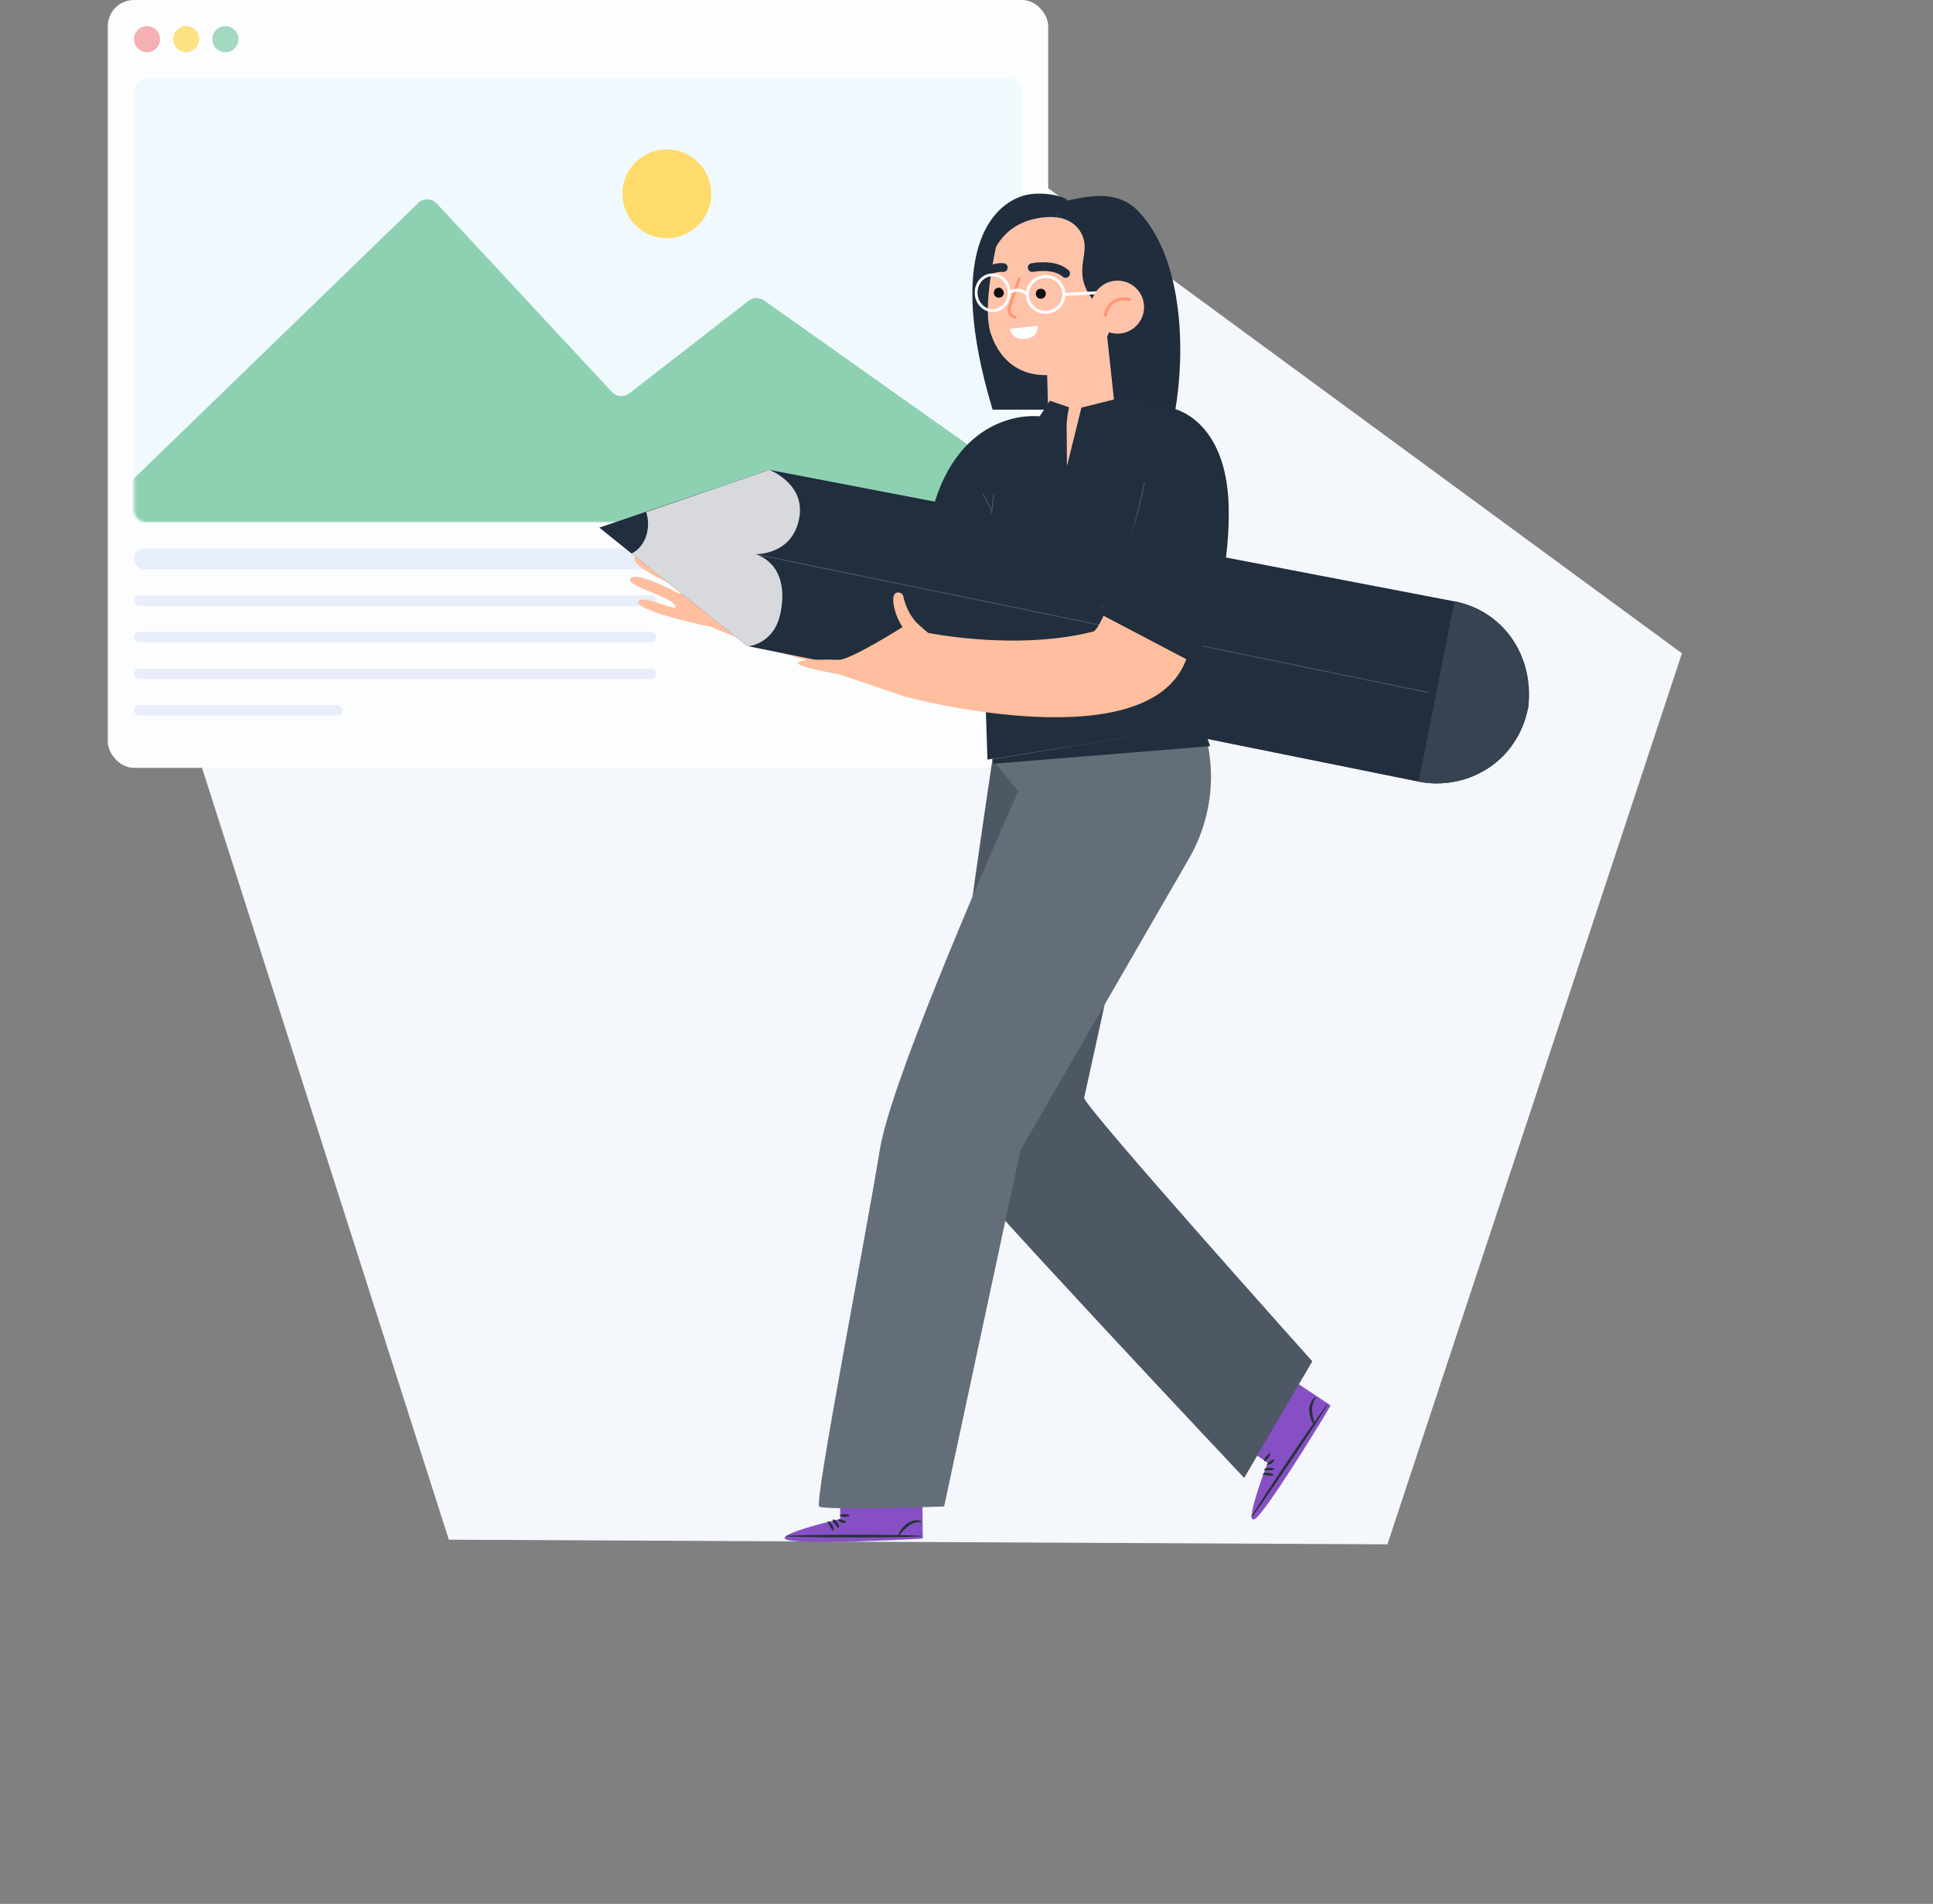 <svg width="740" height="729" viewBox="0 0 740 729" fill="none" xmlns="http://www.w3.org/2000/svg">
<rect x="0" y="0" width="740" height="729" fill="#808080" stroke="none"/>
<path fill-rule="evenodd" clip-rule="evenodd" d="M643.883 250.157L531.142 591.331L171.827 589.551L62.379 247.208L354.125 37.451L643.883 250.157Z" fill="#F4F7FC"/>
<rect x="41.277" width="360" height="294" rx="10" fill="#FCFDFE"/>
<circle cx="56.277" cy="15" r="5" fill="#F5B0B2"/>
<circle cx="71.277" cy="15" r="5" fill="#FEE182"/>
<circle cx="86.277" cy="15" r="5" fill="#A2D9C0"/>
<path d="M386.277 30H56.277C53.516 30 51.277 32.239 51.277 35V195C51.277 197.761 53.516 200 56.277 200H386.277C389.039 200 391.277 197.761 391.277 195V35C391.277 32.239 389.039 30 386.277 30Z" fill="#F0F9FD"/>
<mask id="mask0" mask-type="alpha" maskUnits="userSpaceOnUse" x="51" y="30" width="341" height="170">
<path d="M386.277 30H56.277C53.516 30 51.277 32.239 51.277 35V195C51.277 197.761 53.516 200 56.277 200H386.277C389.039 200 391.277 197.761 391.277 195V35C391.277 32.239 389.039 30 386.277 30Z" fill="#F0F9FD"/>
</mask>
<g mask="url(#mask0)">
<path d="M44.477 200V191.917C44.477 190.564 45.026 189.269 45.998 188.327L160.078 77.754C162.091 75.804 165.314 75.888 167.222 77.942L234.216 150.061C235.979 151.959 238.9 152.196 240.946 150.607L286.557 115.187C288.297 113.836 290.715 113.783 292.513 115.055L395.967 188.306C397.291 189.243 398.078 190.764 398.078 192.386V200H44.477Z" fill="#8ED1B2"/>
<path d="M255.277 91.2C264.666 91.2 272.277 83.589 272.277 74.2C272.277 64.811 264.666 57.2 255.277 57.2C245.889 57.2 238.277 64.811 238.277 74.2C238.277 83.589 245.889 91.2 255.277 91.2Z" fill="#FEDB6B"/>
</g>
<rect x="51.277" y="210" width="200" height="8" rx="4" fill="#E8EEF9"/>
<rect x="51.277" y="228" width="200" height="4" rx="2" fill="#E8EEF9"/>
<rect x="51.277" y="242" width="200" height="4" rx="2" fill="#E8EEF9"/>
<rect x="51.277" y="256" width="200" height="4" rx="2" fill="#E8EEF9"/>
<rect x="51.277" y="270" width="80" height="4" rx="2" fill="#E8EEF9"/>
<g clip-path="url(#clip0)">
<path d="M406.221 150.806L396.604 178.998L421.503 184.926V163.321L416.629 142.111L406.221 150.806Z" fill="#FFC3AA"/>
<path d="M435.995 81.116C428.222 72.817 417.683 74.793 408.857 76.769C406.881 74.793 398.318 73.212 392.258 74.793C379.611 78.218 361.826 96.661 380.006 156.866H449.959C453.648 134.997 453.253 99.56 435.995 81.116Z" fill="#1F2D3D"/>
<path d="M400.688 136.973L401.215 156.207C401.347 163.057 407.012 168.59 413.862 168.722C421.503 168.722 427.431 162.267 426.641 154.758L422.689 118.135L400.688 136.973Z" fill="#FFC3AA"/>
<path d="M385.143 87.967C383.036 89.679 381.718 92.182 381.191 94.949C379.61 102.853 376.449 119.452 379.347 127.883C383.036 138.818 391.994 145.8 406.353 143.033C406.353 143.033 423.084 142.243 427.168 117.739C433.096 82.961 403.192 72.817 385.143 87.967Z" fill="#FFC3AA"/>
<path d="M404.509 83.224C404.509 83.224 388.569 81.116 381.06 94.949C381.06 94.949 381.85 74.793 406.09 77.559L404.509 83.224Z" fill="#1F2D3D"/>
<path d="M404.509 83.224C404.509 83.224 413.203 83.751 415.048 92.446C416.365 99.033 410.042 106.278 420.317 116.949L430.856 107.859C430.856 107.859 437.97 77.296 406.221 77.428L404.509 83.224Z" fill="#1F2D3D"/>
<path d="M384.222 112.602C383.958 113.655 382.904 114.182 381.85 113.919C380.796 113.655 380.269 112.602 380.533 111.548C380.796 110.494 381.85 109.967 382.904 110.23C383.826 110.625 384.485 111.679 384.222 112.602Z" fill="#101010"/>
<path d="M400.294 112.997C400.03 114.051 398.977 114.578 397.923 114.314C396.869 114.051 396.342 112.997 396.605 111.943C396.869 110.889 397.923 110.362 398.977 110.626C400.03 110.889 400.557 111.943 400.294 112.997Z" fill="#101010"/>
<path d="M390.15 106.805L386.461 117.608C385.934 119.188 386.857 121.033 388.437 121.428" stroke="#FF9574" stroke-width="1.134" stroke-miterlimit="10" stroke-linecap="round" stroke-linejoin="round"/>
<path d="M386.593 125.907L397.264 124.721C397.264 124.721 397.922 129.069 392.653 129.727C387.383 130.386 386.593 125.907 386.593 125.907Z" fill="white"/>
<path d="M384.09 102.458C384.09 102.458 380.796 101.931 376.317 104.697" stroke="#1F2D3D" stroke-width="3.349" stroke-miterlimit="10" stroke-linecap="round"/>
<path d="M395.156 102.458C395.156 102.458 403.587 100.745 407.935 104.697" stroke="#1F2D3D" stroke-width="3.349" stroke-miterlimit="10" stroke-linecap="round"/>
<path d="M386.329 112.075C386.329 115.895 383.563 118.925 380.006 118.925C376.581 118.925 373.683 115.895 373.683 112.075C373.683 108.254 376.449 105.224 380.006 105.224C383.563 105.224 386.329 108.386 386.329 112.075Z" stroke="white" stroke-width="1.074" stroke-miterlimit="10"/>
<path d="M407.276 112.733C407.276 116.554 404.114 119.584 400.294 119.584C396.473 119.584 393.312 116.554 393.312 112.733C393.312 108.913 396.473 105.883 400.294 105.883C404.114 105.883 407.276 108.913 407.276 112.733Z" stroke="white" stroke-width="1.129" stroke-miterlimit="10"/>
<path d="M386.329 112.075C386.329 112.075 389.886 109.572 393.311 112.733" stroke="white" stroke-width="1.129" stroke-miterlimit="10"/>
<path d="M407.275 112.733L423.084 111.943" stroke="white" stroke-width="1.129" stroke-miterlimit="10"/>
<path d="M427.826 127.751C433.429 127.751 437.97 123.21 437.97 117.608C437.97 112.005 433.429 107.464 427.826 107.464C422.224 107.464 417.683 112.005 417.683 117.608C417.683 123.21 422.224 127.751 427.826 127.751Z" fill="#FFC3AA"/>
<path d="M432.437 114.71C432.437 114.71 425.06 112.602 423.084 120.77" stroke="#FF9574" stroke-width="1.134" stroke-miterlimit="10" stroke-linecap="round" stroke-linejoin="round"/>
<path d="M485.264 560.115L471.432 550.63L488.953 524.546L509.372 538.115L508.45 539.828C503.971 547.337 485.396 577.505 480.785 581.325C475.384 585.672 485.264 560.115 485.264 560.115Z" fill="#8650C4"/>
<path d="M478.941 581.062C478.678 580.93 485.133 571.05 493.169 559.062C501.205 547.073 508.055 537.457 508.319 537.588C508.582 537.72 502.127 547.6 493.959 559.72C485.792 571.84 479.205 581.325 478.941 581.062Z" fill="#263238"/>
<path d="M487.768 562.487C487.768 562.75 486.845 563.014 485.923 563.014C485.001 563.145 484.079 563.014 483.947 562.75C483.815 562.487 484.738 562.091 485.791 561.96C486.977 561.96 487.768 562.223 487.768 562.487Z" fill="#263238"/>
<path d="M487.636 564.726C487.636 564.99 486.582 565.121 485.528 564.99C484.342 564.858 483.42 564.726 483.42 564.463C483.42 564.199 484.342 563.804 485.528 563.936C486.713 564.068 487.636 564.463 487.636 564.726Z" fill="#263238"/>
<path d="M503.049 545.492C502.917 545.492 502.522 544.966 502.127 544.043C501.6 542.726 501.205 541.409 501.205 540.091C501.073 538.642 501.6 537.193 502.39 536.007C503.049 535.085 503.708 534.822 503.84 534.953C503.971 535.085 503.444 535.48 503.049 536.403C502.522 537.456 502.259 538.774 502.259 539.959C502.39 541.277 502.522 542.462 502.917 543.78C503.049 544.702 503.181 545.361 503.049 545.492Z" fill="#263238"/>
<path d="M485.133 560.774C485.001 560.511 485.528 559.984 486.187 559.457C486.845 558.93 487.504 558.666 487.767 558.798C488.031 559.061 487.636 559.72 486.845 560.247C486.055 560.906 485.264 561.038 485.133 560.774Z" fill="#263238"/>
<path d="M484.079 559.457C483.815 559.325 484.079 558.403 484.737 557.612C485.396 556.822 486.055 556.295 486.186 556.427C486.45 556.558 486.186 557.349 485.528 558.271C485.001 559.061 484.342 559.72 484.079 559.457Z" fill="#263238"/>
<path d="M321.646 581.589V564.858L353 564.594L353.263 589.098L351.287 589.229C342.592 589.756 307.155 591.337 301.358 589.625C295.035 587.78 321.646 581.589 321.646 581.589Z" fill="#8650C4"/>
<path d="M300.7 588.175C300.7 587.912 312.425 587.648 326.916 587.648C341.407 587.648 353.132 587.912 353.132 588.175C353.132 588.439 341.407 588.702 326.916 588.702C312.425 588.702 300.7 588.439 300.7 588.175Z" fill="#263238"/>
<path d="M321.119 585.014C320.855 585.145 320.197 584.487 319.67 583.696C319.011 582.906 318.616 582.115 318.879 581.852C319.143 581.589 319.933 582.116 320.592 583.038C321.119 583.96 321.382 584.882 321.119 585.014Z" fill="#263238"/>
<path d="M319.143 586.068C318.88 586.2 318.353 585.409 317.694 584.487C317.167 583.565 316.772 582.643 316.903 582.511C317.167 582.379 317.957 582.906 318.616 583.96C319.275 585.014 319.406 586.068 319.143 586.068Z" fill="#263238"/>
<path d="M343.778 588.044C343.646 588.044 343.909 587.385 344.436 586.463C345.095 585.277 346.149 584.223 347.203 583.433C348.389 582.511 349.706 582.115 351.155 582.115C352.209 582.115 352.868 582.642 352.736 582.774C352.736 582.906 352.077 582.774 351.155 582.906C349.969 583.038 348.784 583.565 347.73 584.355C346.676 585.145 345.754 586.068 344.963 586.99C344.305 587.648 343.909 588.175 343.778 588.044Z" fill="#263238"/>
<path d="M320.987 581.852C321.118 581.589 321.909 581.72 322.568 581.984C323.358 582.247 324.017 582.643 323.885 582.906C323.885 583.17 323.095 583.301 322.172 583.038C321.382 582.643 320.723 582.116 320.987 581.852Z" fill="#263238"/>
<path d="M321.515 580.271C321.515 580.008 322.437 579.744 323.359 579.744C324.281 579.744 325.203 580.008 325.203 580.271C325.203 580.535 324.413 580.798 323.359 580.798C322.305 580.798 321.515 580.535 321.515 580.271Z" fill="#263238"/>
<path d="M400.952 194.279L366.832 182.95C366.832 182.95 351.814 226.292 347.203 226.687C321.646 229.058 294.376 220.495 284.759 217.202C283.837 216.148 282.652 214.83 281.466 213.25C280.412 211.932 279.622 210.351 279.095 208.639C278.304 206.663 277.909 204.423 277.777 202.315C277.777 201.92 277.777 201.525 277.514 201.13C277.25 200.734 276.987 200.471 276.592 200.339C276.196 200.207 275.801 200.076 275.406 200.207C275.011 200.339 274.616 200.471 274.352 200.734C273.298 202.184 273.035 207.585 275.538 213.513C278.041 219.441 269.083 214.699 265.921 213.118C262.627 211.405 252.22 206.794 250.903 207.453C249.058 208.375 249.585 210.615 252.879 212.196C256.172 213.776 265.789 219.178 264.867 220.89C263.945 222.603 247.346 213.908 247.346 213.908C247.346 213.908 244.052 211.537 242.998 213.381C240.891 216.806 259.202 224.711 260.915 225.369C262.1 225.896 261.178 227.741 259.861 227.214C258.544 226.687 243.525 218.256 241.286 221.681C239.573 224.316 256.304 228.268 258.412 231.693C260.52 235.118 246.028 227.477 244.579 230.112C244.052 231.034 243.789 231.956 252.747 235.118C259.334 237.094 266.053 238.807 272.771 240.124V240.256C272.771 240.256 362.221 280.304 381.587 241.705C401.874 200.603 400.952 194.279 400.952 194.279Z" fill="#FFBE9D"/>
<path d="M380.137 289.394C380.137 289.394 358.401 433.647 361.562 440.497C364.724 447.48 476.306 565.912 476.306 565.912L502.39 521.253C502.39 521.253 414.389 422.976 415.048 420.342C415.707 417.707 446.27 277.406 446.27 277.406L380.137 289.394Z" fill="#4E5865"/>
<path d="M397.132 287.945L379.874 290.843L389.755 302.963C373.814 339.191 340.748 415.731 336.796 440.366C331.526 473.037 311.634 575.265 313.61 576.846C315.586 578.427 361.431 576.846 361.431 576.846L390.677 440.366L455.228 328.652C463.264 314.688 465.636 298.221 461.815 282.676L460.498 277.406" fill="#646E79"/>
<path d="M379.874 290.843L380.533 292.424L463.264 285.705L460.366 277.406L379.874 290.843Z" fill="#202E3D"/>
<path d="M413.994 156.075L408.461 178.471L408.33 162.267L408.725 158.71L409.252 155.943L401.874 153.44L398.054 159.369H397C397 159.369 367.227 156.339 356.82 195.728L347.335 219.046L376.186 233.405V235.25L378.03 290.843L461.42 277.406C461.815 264.891 449.037 242.232 451.803 230.902L461.42 192.171L448.773 156.075L439.947 156.602L435.072 150.806L413.994 156.075Z" fill="#202E3D"/>
<path d="M294.508 179.92L556.667 230.244C575.373 233.801 587.098 250.926 584.99 270.424C584.99 270.687 584.858 270.951 584.858 271.214C583.936 275.825 582.224 280.172 579.589 284.124C576.954 288.077 573.661 291.37 569.84 294.005C565.888 296.64 561.541 298.484 556.93 299.274C552.319 300.196 547.577 300.196 542.966 299.274L286.077 247.37L229.43 202.052L294.508 179.92Z" fill="#202E3D"/>
<path d="M543.098 299.274C547.708 300.197 552.451 300.197 557.062 299.274C561.673 298.352 566.02 296.508 569.972 294.005C573.924 291.37 577.218 288.077 579.721 284.125C582.356 280.172 584.068 275.825 584.99 271.214C585.122 270.951 585.122 270.687 585.122 270.424C587.23 250.927 575.505 233.932 556.798 230.244L543.098 299.274Z" fill="#374351"/>
<path d="M438.102 184.926C438.102 184.926 431.515 218.651 421.503 233.01" stroke="#4E5865" stroke-width="0.329" stroke-miterlimit="10" stroke-linecap="round"/>
<path d="M380.401 189.142L379.61 196.519" stroke="#4E5865" stroke-width="0.329" stroke-miterlimit="10" stroke-linecap="round"/>
<path d="M376.317 189.142L379.743 195.728" stroke="#4E5865" stroke-width="0.329" stroke-miterlimit="10" stroke-linecap="round"/>
<path d="M289.106 212.196L546.786 265.154" stroke="#4E5865" stroke-width="0.329" stroke-miterlimit="10" stroke-linecap="round"/>
<path d="M438.893 190.459C438.893 190.459 422.953 240.783 418.473 241.837C393.575 248.16 365.383 244.208 355.371 242.364C354.185 241.441 352.868 240.256 351.419 238.938C350.102 237.753 349.179 236.304 348.257 234.855C347.203 233.01 346.413 230.902 345.886 228.795C345.886 228.399 345.754 228.004 345.491 227.609C345.227 227.214 344.832 227.082 344.437 226.95C344.042 226.819 343.646 226.819 343.251 226.95C342.856 227.082 342.461 227.345 342.329 227.741C341.407 229.322 342.066 234.723 345.491 240.124C345.491 240.124 325.467 252.771 321.119 252.639C316.772 252.507 304.257 252.376 305.574 254.088C306.892 255.801 321.119 258.172 321.119 258.172L346.94 266.867C346.94 266.867 441.659 292.292 454.57 251.19C462.474 226.028 468.007 211.142 469.193 205.082L438.893 190.459Z" fill="#FFBE9D"/>
<path d="M448.773 156.339C448.773 156.339 469.588 160.027 470.378 194.148C470.773 214.83 466.294 235.381 457.336 254.088L420.713 234.854C428.881 218.387 435.072 200.998 439.156 182.95L448.773 156.339Z" fill="#202E3D"/>
<path d="M294.508 179.92C294.508 179.92 308.868 185.321 305.838 199.022C302.939 212.723 289.107 212.196 289.107 212.196C289.107 212.196 302.544 215.226 298.856 234.459C296.484 246.843 286.209 247.501 286.209 247.501L229.562 202.183L294.508 179.92Z" fill="#D7D9DC"/>
<path d="M241.813 211.932C247.346 209.166 249.322 201.92 247.346 195.992L229.562 202.052L241.813 211.932Z" fill="#202E3D"/>
</g>
<defs>
<clipPath id="clip0">
<rect width="357.01" height="525.634" fill="white" transform="translate(229.166 65.703)"/>
</clipPath>
</defs>
</svg>
